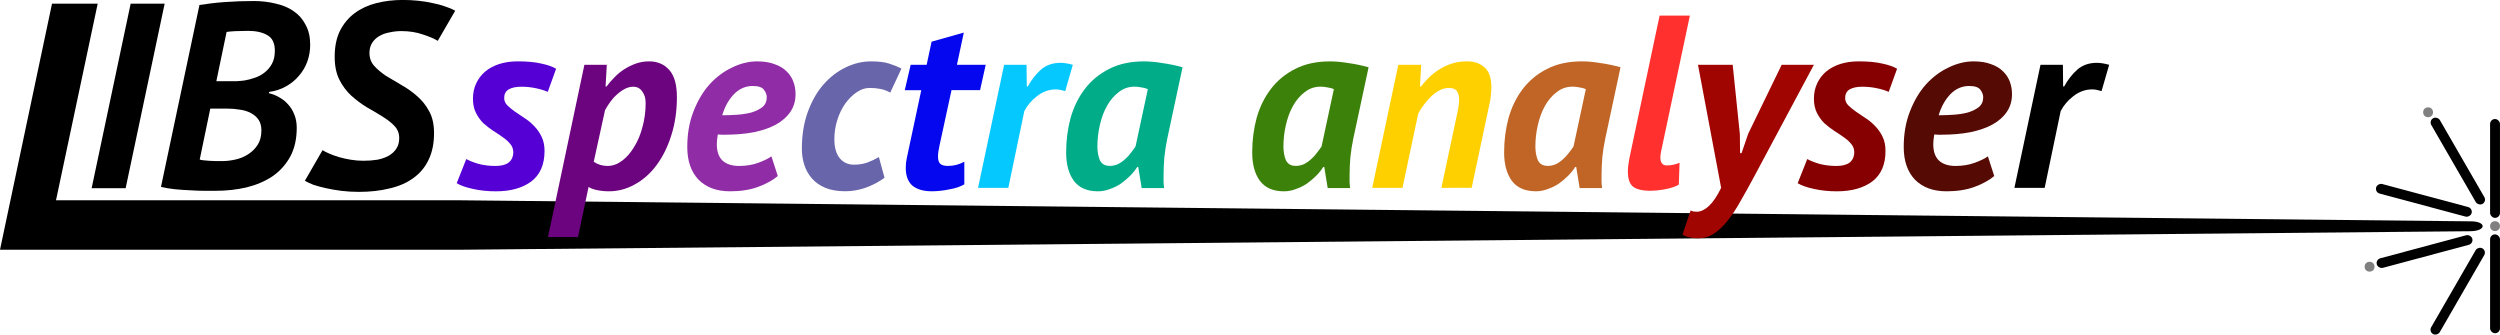 <?xml version="1.0" encoding="UTF-8" standalone="no"?>
<svg
   xmlns:dc="http://purl.org/dc/elements/1.1/"
   xmlns:cc="http://creativecommons.org/ns#"
   xmlns:rdf="http://www.w3.org/1999/02/22-rdf-syntax-ns#"
   xmlns:svg="http://www.w3.org/2000/svg"
   xmlns="http://www.w3.org/2000/svg"
   xmlns:sodipodi="http://sodipodi.sourceforge.net/DTD/sodipodi-0.dtd"
   xmlns:inkscape="http://www.inkscape.org/namespaces/inkscape"
   width="100.364mm"
   height="13.435mm"
   viewBox="0 0 100.364 13.435"
   version="1.1"
   id="svg8"
   inkscape:version="1.0.1 (1.0.1+r73)"
   sodipodi:docname="libssa.svg">
  <defs
     id="defs2" />
  <sodipodi:namedview
     id="base"
     pagecolor="#ffffff"
     bordercolor="#666666"
     borderopacity="1.0"
     inkscape:pageopacity="0.0"
     inkscape:pageshadow="2"
     inkscape:zoom="2.8"
     inkscape:cx="165.59767"
     inkscape:cy="35.401749"
     inkscape:document-units="mm"
     inkscape:current-layer="layer1"
     inkscape:document-rotation="0"
     showgrid="true"
     fit-margin-top="0"
     fit-margin-left="0"
     fit-margin-right="0"
     fit-margin-bottom="0"
     inkscape:window-width="1920"
     inkscape:window-height="1013"
     inkscape:window-x="0"
     inkscape:window-y="0"
     inkscape:window-maximized="1">
    <inkscape:grid
       type="xygrid"
       id="grid10"
       originx="-47.671"
       originy="-53.43" />
  </sodipodi:namedview>
  <g
     inkscape:label="Layer 1"
     inkscape:groupmode="layer"
     id="layer1"
     transform="translate(-47.671,-53.43)">
    <g
       aria-label="L"
       id="text14"
       style="font-size:10.583px;line-height:1.25;font-family:'PT Sans';-inkscape-font-specification:'PT Sans';stroke-width:0.265"
       transform="translate(-0.044,5.84e-4)">
      <path
         d="M 66.19,63.455 H 49.55 47.715 l 2.088,-9.878 h 1.834 l -1.674,7.893 h 16.226 l 80.698,0.845 c 0.661,-0.007 0.661,0.39 0,0.397 z"
         style="font-size:14.111px;stroke-width:0.265"
         id="path16"
         sodipodi:nodetypes="cccccccccc" />
    </g>
    <g
       aria-label="spectra analyser"
       id="text27"
       style="font-size:9.878px;line-height:1.25;font-family:'PT Sans';-inkscape-font-specification:'PT Sans';stroke-width:0.265">
      <path
         d="m 66.39,59.815 q 0.198,0.109 0.504,0.198 0.316,0.079 0.662,0.079 0.346,0 0.524,-0.128 0.188,-0.138 0.198,-0.415 0,-0.198 -0.119,-0.336 -0.119,-0.148 -0.306,-0.277 -0.178,-0.128 -0.385,-0.257 -0.207,-0.138 -0.395,-0.306 -0.178,-0.178 -0.296,-0.415 -0.119,-0.237 -0.119,-0.573 0,-0.326 0.128,-0.603 0.128,-0.277 0.356,-0.474 0.237,-0.198 0.563,-0.306 0.336,-0.109 0.751,-0.109 0.573,0 0.948,0.089 0.375,0.079 0.593,0.207 l -0.336,0.929 q -0.198,-0.089 -0.484,-0.148 -0.277,-0.059 -0.583,-0.059 -0.316,0 -0.504,0.109 -0.178,0.109 -0.178,0.346 0,0.158 0.119,0.286 0.119,0.119 0.296,0.247 0.188,0.128 0.395,0.267 0.207,0.128 0.385,0.316 0.188,0.188 0.306,0.435 0.119,0.237 0.119,0.573 0,0.82 -0.533,1.225 -0.533,0.395 -1.422,0.395 -0.504,0 -0.929,-0.099 -0.415,-0.089 -0.642,-0.227 z"
         style="font-size:9.878px;fill:#5500d4"
         id="path1049" />
      <path
         d="m 71.132,56.032 h 0.899 l -0.049,0.869 h 0.04 q 0.138,-0.188 0.316,-0.365 0.178,-0.188 0.395,-0.326 0.217,-0.138 0.464,-0.227 0.247,-0.089 0.533,-0.089 0.504,0 0.81,0.346 0.306,0.346 0.306,1.087 0,0.84 -0.227,1.541 -0.217,0.691 -0.593,1.195 -0.365,0.494 -0.869,0.77 -0.494,0.277 -1.037,0.277 -0.257,0 -0.484,-0.049 -0.227,-0.049 -0.336,-0.128 l -0.425,2.015 h -1.205 z m 0.375,3.892 q 0.247,0.168 0.553,0.168 0.306,0 0.583,-0.207 0.277,-0.207 0.484,-0.553 0.217,-0.346 0.336,-0.8 0.128,-0.464 0.128,-0.968 0,-0.286 -0.138,-0.464 -0.128,-0.188 -0.356,-0.188 -0.178,0 -0.346,0.089 -0.168,0.089 -0.316,0.227 -0.148,0.128 -0.267,0.296 -0.119,0.168 -0.207,0.326 z"
         style="font-size:9.878px;fill:#6c037f;fill-opacity:1"
         id="path1051" />
      <path
         d="m 78.896,60.497 q -0.306,0.257 -0.79,0.435 -0.484,0.178 -1.126,0.178 -0.8,0 -1.264,-0.464 -0.454,-0.474 -0.454,-1.314 0,-0.79 0.247,-1.422 0.247,-0.642 0.642,-1.087 0.405,-0.445 0.909,-0.682 0.504,-0.247 1.008,-0.247 0.405,0 0.691,0.109 0.296,0.099 0.484,0.286 0.188,0.178 0.277,0.415 0.089,0.237 0.089,0.504 0,0.405 -0.207,0.711 -0.207,0.306 -0.583,0.514 -0.365,0.198 -0.889,0.306 -0.524,0.099 -1.146,0.099 -0.079,0 -0.148,0 -0.069,-0.01 -0.148,-0.01 -0.02,0.119 -0.03,0.217 -0.01,0.089 -0.01,0.168 0,0.445 0.227,0.662 0.237,0.217 0.662,0.217 0.435,0 0.78,-0.128 0.346,-0.128 0.524,-0.257 z m -2.232,-2.44 q 0.277,0 0.583,-0.02 0.316,-0.02 0.583,-0.089 0.267,-0.079 0.445,-0.217 0.178,-0.148 0.178,-0.395 0,-0.148 -0.109,-0.296 -0.109,-0.158 -0.454,-0.158 -0.435,0 -0.761,0.336 -0.316,0.336 -0.464,0.84 z"
         style="font-size:9.878px;fill:#902da6;fill-opacity:1"
         id="path1053" />
      <path
         d="m 83.41,57.148 q -0.188,-0.109 -0.395,-0.148 -0.198,-0.04 -0.435,-0.04 -0.267,0 -0.524,0.178 -0.247,0.168 -0.454,0.454 -0.198,0.277 -0.316,0.652 -0.119,0.375 -0.119,0.77 0,0.504 0.217,0.77 0.217,0.257 0.573,0.257 0.296,0 0.543,-0.089 0.257,-0.099 0.454,-0.217 l 0.227,0.83 q -0.316,0.237 -0.741,0.395 -0.415,0.148 -0.83,0.148 -0.474,0 -0.81,-0.138 -0.326,-0.138 -0.533,-0.375 -0.207,-0.237 -0.306,-0.543 -0.099,-0.306 -0.099,-0.642 0,-0.83 0.237,-1.482 0.237,-0.652 0.622,-1.096 0.395,-0.454 0.889,-0.691 0.504,-0.247 1.027,-0.247 0.464,0 0.731,0.089 0.277,0.089 0.494,0.198 z"
         style="font-size:9.878px;fill:#6865aa;fill-opacity:1"
         id="path1055" />
      <path
         d="m 84.23,56.032 h 0.642 l 0.198,-0.929 1.294,-0.365 -0.277,1.294 h 1.156 l -0.227,1.017 h -1.146 l -0.484,2.232 q -0.059,0.267 -0.059,0.435 0,0.217 0.099,0.296 0.099,0.079 0.296,0.079 0.188,0 0.336,-0.04 0.158,-0.04 0.326,-0.128 v 0.909 q -0.109,0.059 -0.267,0.119 -0.148,0.049 -0.326,0.079 -0.178,0.04 -0.365,0.059 -0.188,0.02 -0.346,0.02 -0.504,0 -0.78,-0.227 -0.267,-0.237 -0.267,-0.711 0,-0.099 0.01,-0.207 0.02,-0.109 0.04,-0.227 l 0.573,-2.687 h -0.662 z"
         style="font-size:9.878px;fill:#0507ee;fill-opacity:1"
         id="path1057" />
      <path
         d="m 88.882,56.032 0.01,0.869 h 0.04 q 0.217,-0.395 0.524,-0.672 0.316,-0.277 0.79,-0.277 0.207,0 0.494,0.079 l -0.306,1.057 q -0.099,-0.03 -0.188,-0.049 -0.089,-0.02 -0.188,-0.02 -0.405,0 -0.751,0.267 -0.336,0.257 -0.514,0.603 l -0.642,3.082 h -1.215 l 1.047,-4.939 z"
         style="font-size:9.878px;fill:#05c8fe;fill-opacity:1"
         id="path1059" />
      <path
         d="m 94.532,58.995 q -0.079,0.375 -0.119,0.761 -0.03,0.385 -0.03,0.731 0,0.138 0,0.267 0.01,0.119 0.02,0.227 h -0.899 l -0.138,-0.849 h -0.04 q -0.109,0.178 -0.286,0.356 -0.168,0.168 -0.375,0.316 -0.207,0.138 -0.445,0.217 -0.227,0.089 -0.474,0.089 -0.652,0 -0.968,-0.425 -0.306,-0.425 -0.306,-1.136 0,-0.721 0.178,-1.383 0.188,-0.662 0.573,-1.166 0.385,-0.504 0.968,-0.8 0.593,-0.306 1.403,-0.306 0.346,0 0.751,0.069 0.415,0.059 0.8,0.168 z m -2.321,1.096 q 0.178,0 0.336,-0.069 0.158,-0.079 0.286,-0.198 0.138,-0.119 0.237,-0.257 0.109,-0.138 0.188,-0.257 l 0.494,-2.302 q -0.109,-0.049 -0.257,-0.069 -0.138,-0.03 -0.277,-0.03 -0.356,0 -0.632,0.217 -0.277,0.207 -0.474,0.553 -0.188,0.336 -0.286,0.77 -0.099,0.425 -0.099,0.859 0,0.316 0.099,0.553 0.109,0.227 0.385,0.227 z"
         style="font-size:9.878px;fill:#00ad88;fill-opacity:1"
         id="path1061" />
      <path
         d="m 102,58.995 q -0.079,0.375 -0.119,0.761 -0.03,0.385 -0.03,0.731 0,0.138 0,0.267 0.01,0.119 0.02,0.227 h -0.899 l -0.138,-0.849 h -0.04 q -0.109,0.178 -0.286,0.356 -0.168,0.168 -0.375,0.316 -0.207,0.138 -0.444,0.217 -0.227,0.089 -0.474,0.089 -0.652,0 -0.968,-0.425 -0.306,-0.425 -0.306,-1.136 0,-0.721 0.178,-1.383 0.188,-0.662 0.573,-1.166 0.385,-0.504 0.968,-0.8 0.593,-0.306 1.403,-0.306 0.346,0 0.751,0.069 0.415,0.059 0.8,0.168 z m -2.321,1.096 q 0.178,0 0.336,-0.069 0.158,-0.079 0.286,-0.198 0.138,-0.119 0.237,-0.257 0.109,-0.138 0.188,-0.257 l 0.494,-2.302 q -0.109,-0.049 -0.257,-0.069 -0.138,-0.03 -0.277,-0.03 -0.356,0 -0.632,0.217 -0.277,0.207 -0.474,0.553 -0.188,0.336 -0.286,0.77 -0.099,0.425 -0.099,0.859 0,0.316 0.099,0.553 0.109,0.227 0.385,0.227 z"
         style="font-size:9.878px;fill:#3c820a;fill-opacity:1"
         id="path1063" />
      <path
         d="m 105.536,60.971 0.652,-3.062 q 0.059,-0.277 0.059,-0.484 0,-0.217 -0.089,-0.336 -0.089,-0.128 -0.326,-0.128 -0.178,0 -0.356,0.089 -0.178,0.089 -0.336,0.237 -0.158,0.148 -0.296,0.336 -0.138,0.178 -0.237,0.365 l -0.632,2.983 h -1.215 l 1.047,-4.939 h 0.919 l -0.049,0.869 h 0.04 q 0.128,-0.158 0.296,-0.336 0.178,-0.178 0.405,-0.326 0.227,-0.148 0.504,-0.247 0.286,-0.099 0.642,-0.099 0.445,0 0.711,0.247 0.267,0.237 0.267,0.8 0,0.148 -0.02,0.316 -0.01,0.168 -0.059,0.365 l -0.711,3.349 z"
         style="font-size:9.878px;fill:#ffd000;fill-opacity:1"
         id="path1065" />
      <path
         d="m 112.115,58.995 q -0.079,0.375 -0.119,0.761 -0.03,0.385 -0.03,0.731 0,0.138 0,0.267 0.01,0.119 0.02,0.227 h -0.899 L 110.949,60.131 h -0.04 q -0.109,0.178 -0.286,0.356 -0.168,0.168 -0.375,0.316 -0.207,0.138 -0.445,0.217 -0.227,0.089 -0.474,0.089 -0.652,0 -0.968,-0.425 -0.306,-0.425 -0.306,-1.136 0,-0.721 0.178,-1.383 0.188,-0.662 0.573,-1.166 0.385,-0.504 0.968,-0.8 0.593,-0.306 1.403,-0.306 0.346,0 0.751,0.069 0.415,0.059 0.8,0.168 z m -2.321,1.096 q 0.178,0 0.336,-0.069 0.158,-0.079 0.286,-0.198 0.138,-0.119 0.237,-0.257 0.109,-0.138 0.188,-0.257 l 0.494,-2.302 q -0.109,-0.049 -0.257,-0.069 -0.138,-0.03 -0.277,-0.03 -0.356,0 -0.632,0.217 -0.277,0.207 -0.474,0.553 -0.188,0.336 -0.286,0.77 -0.099,0.425 -0.099,0.859 0,0.316 0.099,0.553 0.109,0.227 0.385,0.227 z"
         style="font-size:9.878px;fill:#c06526;fill-opacity:1"
         id="path1067" />
      <path
         d="m 114.357,59.509 q -0.059,0.286 0,0.425 0.069,0.138 0.217,0.138 0.277,0 0.524,-0.109 l -0.03,0.879 q -0.178,0.109 -0.514,0.178 -0.336,0.069 -0.662,0.069 -0.425,0 -0.652,-0.158 -0.217,-0.168 -0.217,-0.612 0,-0.227 0.059,-0.524 l 1.215,-5.739 h 1.215 z"
         style="font-size:9.878px;fill:#ff302e;fill-opacity:1"
         id="path1069" />
      <path
         d="m 117.518,58.808 0.01,0.77 h 0.059 l 0.267,-0.78 1.343,-2.766 h 1.294 l -2.371,4.435 q -0.296,0.553 -0.563,1.017 -0.257,0.464 -0.524,0.8 -0.267,0.336 -0.553,0.524 -0.286,0.188 -0.612,0.188 -0.435,0 -0.652,-0.148 l 0.326,-0.968 q 0.059,0.03 0.119,0.04 0.069,0.01 0.128,0.01 0.237,0 0.484,-0.227 0.247,-0.227 0.494,-0.731 l -0.929,-4.939 h 1.393 z"
         style="font-size:9.878px;fill:#a10502;fill-opacity:1"
         id="path1071" />
      <path
         d="m 120.224,59.815 q 0.198,0.109 0.504,0.198 0.316,0.079 0.662,0.079 0.346,0 0.524,-0.128 0.188,-0.138 0.198,-0.415 0,-0.198 -0.119,-0.336 -0.119,-0.148 -0.306,-0.277 -0.178,-0.128 -0.385,-0.257 -0.207,-0.138 -0.395,-0.306 -0.178,-0.178 -0.296,-0.415 -0.119,-0.237 -0.119,-0.573 0,-0.326 0.128,-0.603 0.128,-0.277 0.356,-0.474 0.237,-0.198 0.563,-0.306 0.336,-0.109 0.751,-0.109 0.573,0 0.948,0.089 0.375,0.079 0.593,0.207 l -0.336,0.929 q -0.198,-0.089 -0.484,-0.148 -0.277,-0.059 -0.583,-0.059 -0.316,0 -0.504,0.109 -0.178,0.109 -0.178,0.346 0,0.158 0.119,0.286 0.119,0.119 0.296,0.247 0.188,0.128 0.395,0.267 0.207,0.128 0.385,0.316 0.188,0.188 0.306,0.435 0.119,0.237 0.119,0.573 0,0.82 -0.533,1.225 -0.533,0.395 -1.422,0.395 -0.504,0 -0.929,-0.099 -0.415,-0.089 -0.642,-0.227 z"
         style="font-size:9.878px;fill:#870001;fill-opacity:1"
         id="path1073" />
      <path
         d="m 127.731,60.497 q -0.306,0.257 -0.79,0.435 -0.484,0.178 -1.126,0.178 -0.8,0 -1.264,-0.464 -0.454,-0.474 -0.454,-1.314 0,-0.79 0.247,-1.422 0.247,-0.642 0.642,-1.087 0.405,-0.445 0.909,-0.682 0.504,-0.247 1.008,-0.247 0.405,0 0.691,0.109 0.296,0.099 0.484,0.286 0.188,0.178 0.277,0.415 0.089,0.237 0.089,0.504 0,0.405 -0.207,0.711 -0.207,0.306 -0.583,0.514 -0.365,0.198 -0.889,0.306 -0.524,0.099 -1.146,0.099 -0.079,0 -0.148,0 -0.069,-0.01 -0.148,-0.01 -0.02,0.119 -0.03,0.217 -0.01,0.089 -0.01,0.168 0,0.445 0.227,0.662 0.237,0.217 0.662,0.217 0.435,0 0.78,-0.128 0.346,-0.128 0.524,-0.257 z m -2.232,-2.44 q 0.277,0 0.583,-0.02 0.316,-0.02 0.583,-0.089 0.267,-0.079 0.445,-0.217 0.178,-0.148 0.178,-0.395 0,-0.148 -0.109,-0.296 -0.109,-0.158 -0.454,-0.158 -0.435,0 -0.761,0.336 -0.316,0.336 -0.464,0.84 z"
         style="font-size:9.878px;fill:#560a04;fill-opacity:1"
         id="path1075" />
      <path
         d="m 130.487,56.032 0.01,0.869 h 0.04 q 0.217,-0.395 0.524,-0.672 0.316,-0.277 0.79,-0.277 0.207,0 0.494,0.079 l -0.306,1.057 q -0.099,-0.03 -0.188,-0.049 -0.089,-0.02 -0.188,-0.02 -0.405,0 -0.751,0.267 -0.336,0.257 -0.514,0.603 l -0.642,3.082 h -1.215 l 1.047,-4.939 z"
         style="font-size:9.878px;stroke-width:0.265"
         id="path1077" />
    </g>
    <g
       aria-label="IBS"
       id="text21"
       style="font-size:10.583px;line-height:1.25;font-family:'PT Sans';-inkscape-font-specification:'PT Sans';stroke-width:0.265">
      <path
         d="m 52.916,53.578 h 1.365 l -1.566,7.408 h -1.365 z"
         style="font-size:10.583px;stroke-width:0.265"
         id="path38" />
      <path
         d="m 55.678,53.631 q 0.201,-0.032 0.455,-0.064 0.254,-0.032 0.54,-0.053 0.286,-0.021 0.582,-0.032 0.307,-0.011 0.593,-0.011 0.487,0 0.9,0.106 0.423,0.095 0.72,0.307 0.307,0.212 0.476,0.55 0.18,0.328 0.18,0.794 0,0.349 -0.116,0.677 -0.116,0.317 -0.339,0.571 -0.212,0.254 -0.519,0.423 -0.296,0.169 -0.677,0.222 v 0.053 q 0.201,0.042 0.402,0.159 0.201,0.106 0.36,0.286 0.159,0.169 0.254,0.413 0.095,0.233 0.095,0.529 0,0.677 -0.265,1.164 -0.265,0.476 -0.709,0.783 -0.444,0.296 -1.037,0.444 -0.593,0.138 -1.249,0.138 -0.169,0 -0.444,0 -0.265,0 -0.571,-0.021 -0.307,-0.011 -0.614,-0.042 -0.307,-0.032 -0.561,-0.095 z m 0.011,6.202 q 0.042,0.021 0.148,0.032 0.116,0.011 0.243,0.021 0.138,0 0.275,0.011 0.138,0 0.233,0 0.265,0 0.54,-0.064 0.286,-0.064 0.508,-0.212 0.233,-0.148 0.381,-0.381 0.148,-0.233 0.148,-0.571 0,-0.265 -0.116,-0.434 -0.116,-0.169 -0.307,-0.265 -0.191,-0.106 -0.444,-0.138 -0.243,-0.042 -0.508,-0.042 h -0.677 z m 0.667,-3.143 h 0.455 q 0.148,0 0.349,0 0.201,-0.011 0.339,-0.032 0.19,-0.032 0.402,-0.106 0.222,-0.074 0.392,-0.212 0.18,-0.138 0.296,-0.349 0.116,-0.212 0.116,-0.529 0,-0.455 -0.307,-0.624 -0.296,-0.169 -0.762,-0.169 -0.275,0 -0.508,0.011 -0.233,0.011 -0.36,0.032 z"
         style="font-size:10.583px;stroke-width:0.265"
         id="path40" />
      <path
         d="m 65.245,55.07 q -0.201,-0.127 -0.593,-0.254 -0.392,-0.138 -0.868,-0.138 -0.243,0 -0.476,0.053 -0.233,0.042 -0.413,0.148 -0.18,0.106 -0.286,0.275 -0.106,0.169 -0.106,0.402 0,0.307 0.191,0.519 0.19,0.212 0.476,0.402 0.296,0.18 0.624,0.37 0.339,0.191 0.624,0.444 0.296,0.254 0.487,0.614 0.191,0.349 0.191,0.868 0,0.624 -0.222,1.079 -0.212,0.444 -0.614,0.73 -0.392,0.286 -0.952,0.413 -0.55,0.138 -1.228,0.138 -0.37,0 -0.709,-0.042 -0.328,-0.042 -0.614,-0.106 -0.286,-0.064 -0.508,-0.138 -0.212,-0.085 -0.339,-0.159 l 0.709,-1.228 q 0.106,0.064 0.275,0.138 0.169,0.074 0.381,0.138 0.222,0.064 0.476,0.106 0.254,0.042 0.508,0.042 0.296,0 0.561,-0.042 0.265,-0.053 0.455,-0.159 0.201,-0.116 0.307,-0.286 0.116,-0.169 0.116,-0.423 0,-0.286 -0.19,-0.487 -0.191,-0.201 -0.487,-0.381 -0.286,-0.18 -0.624,-0.37 -0.328,-0.201 -0.624,-0.466 -0.286,-0.265 -0.476,-0.635 -0.19,-0.381 -0.19,-0.921 0,-0.614 0.212,-1.048 0.222,-0.434 0.593,-0.709 0.37,-0.275 0.868,-0.402 0.497,-0.127 1.069,-0.127 0.307,0 0.614,0.032 0.307,0.032 0.582,0.095 0.275,0.053 0.508,0.138 0.233,0.074 0.392,0.169 z"
         style="font-size:10.583px;stroke-width:0.265"
         id="path42" />
    </g>
    <g
       id="g176">
      <circle
         style="fill:#808080;stroke-width:0.265"
         id="path31"
         cx="147.836"
         cy="62.508"
         r="0.198" />
      <rect
         style="fill:#000000;stroke-width:0.592"
         id="rect36"
         width="0.397"
         height="3.969"
         x="147.637"
         y="62.839"
         ry="0.198" />
      <rect
         style="fill:#000000;stroke-width:0.592"
         id="rect36-3"
         width="0.397"
         height="3.969"
         x="147.637"
         y="58.208"
         ry="0.198" />
      <rect
         style="fill:#000000;stroke-width:0.592"
         id="rect36-3-6"
         width="0.397"
         height="3.969"
         x="96.589"
         y="123.058"
         ry="0.198"
         transform="rotate(-30)" />
      <rect
         style="fill:#000000;stroke-width:0.592"
         id="rect36-3-6-5"
         width="0.397"
         height="3.969"
         x="-22.052"
         y="153.964"
         ry="0.198"
         transform="rotate(-75)" />
      <rect
         style="fill:#000000;stroke-width:0.592"
         id="rect36-3-6-6"
         width="0.397"
         height="3.969"
         x="159.096"
         y="14.791"
         ry="0.198"
         transform="matrix(0.866,0.5,0.5,-0.866,0,0)" />
      <rect
         style="fill:#000000;stroke-width:0.592"
         id="rect36-3-6-5-2"
         width="0.397"
         height="3.969"
         x="98.703"
         y="121.608"
         ry="0.198"
         transform="matrix(0.259,0.966,0.966,-0.259,0,0)" />
      <circle
         style="fill:#808080;stroke-width:0.265"
         id="path31-9"
         cx="145.148"
         cy="57.937"
         r="0.198" />
      <circle
         style="fill:#808080;stroke-width:0.265"
         id="path31-1"
         cx="142.799"
         cy="64.137"
         r="0.198" />
    </g>
  </g>
</svg>
